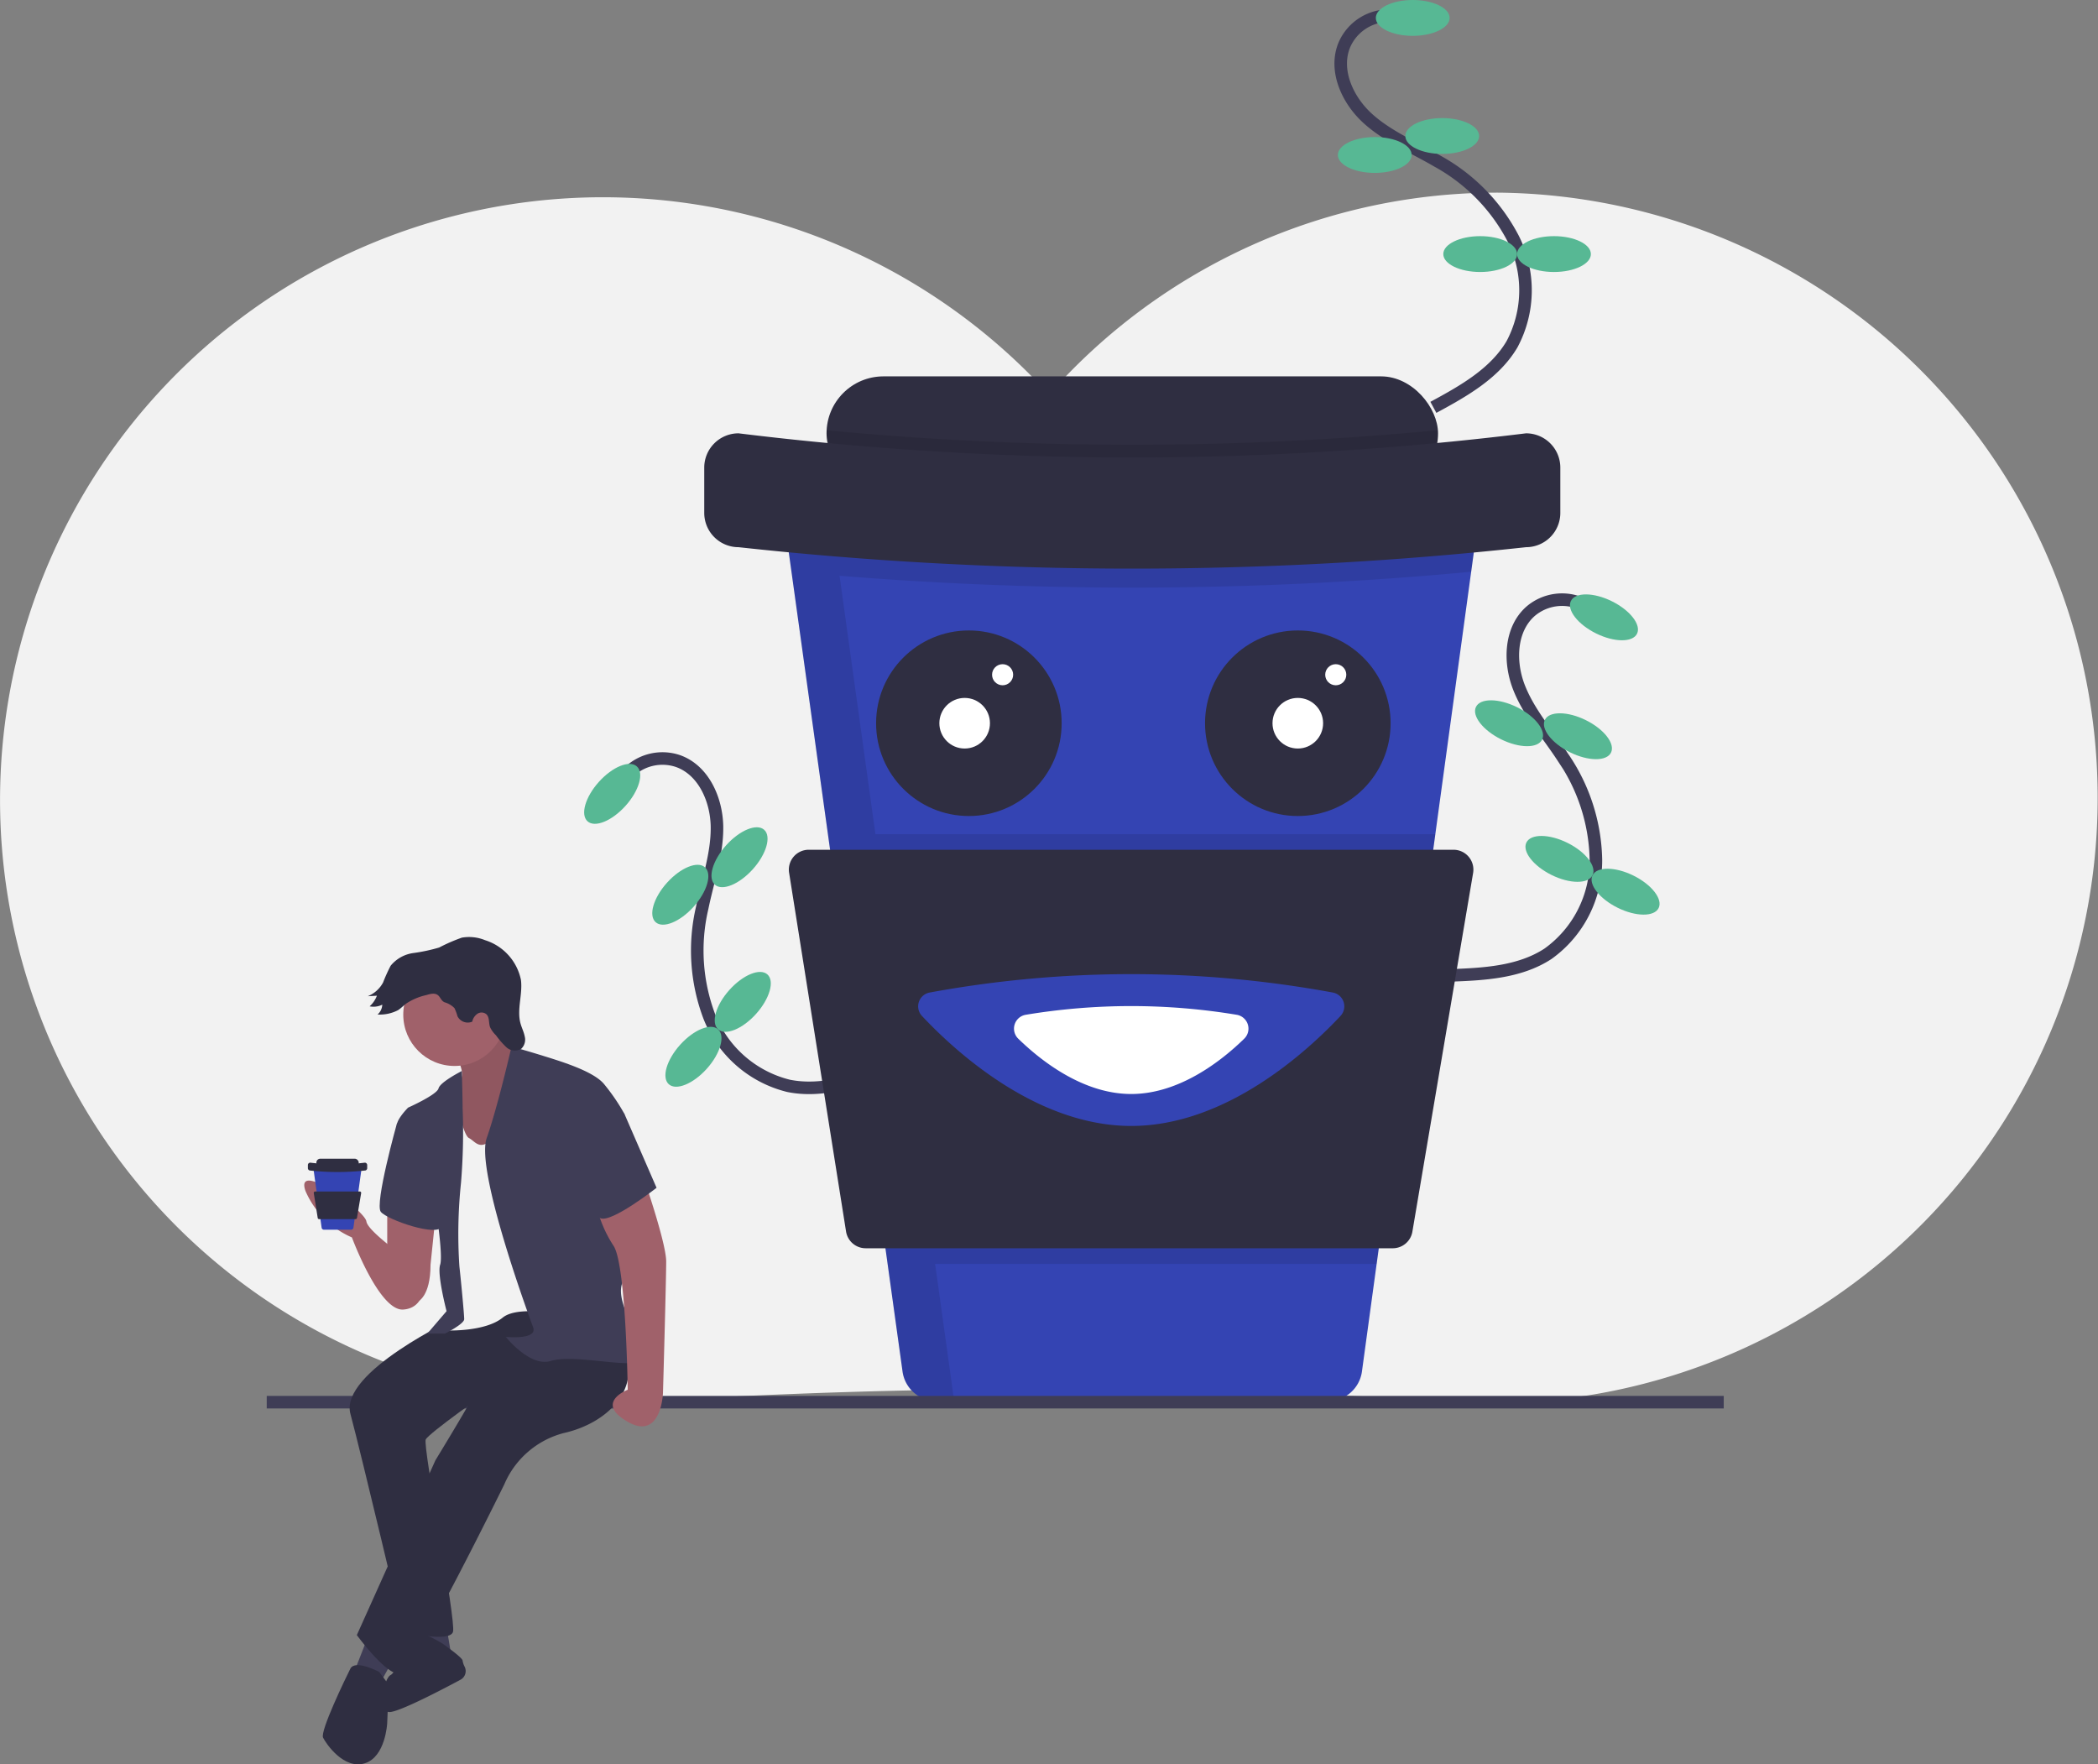 <svg xmlns="http://www.w3.org/2000/svg" width="167.173" height="140.585" viewBox="0 0 167.173 140.585"><rect x="0" y="0" width="167.173" height="140.585" fill="#808080" stroke="none"/><g transform="translate(0)"><path d="M222.012,123a47.616,47.616,0,0,0-35.926,16.091,48.037,48.037,0,1,0-35.7,80.348q1.52,0,3.018-.094a522.666,522.666,0,0,1,65.371,0q1.5.094,3.017.094A48.222,48.222,0,0,0,222.012,123Z" transform="translate(-102.499 -107.648)" fill="#f2f2f2"/><path d="M741.967,39.083a3.861,3.861,0,0,0-3.328,2.327c-.832,2.012.239,4.375,1.848,5.842s3.675,2.306,5.552,3.408a14.882,14.882,0,0,1,6.05,6.173A9.133,9.133,0,0,1,752,65.259c-1.377,2.339-3.88,3.739-6.267,5.03" transform="translate(-631.519 -37.83)" fill="none" stroke="#3f3d56" stroke-miterlimit="10" stroke-width="1"/><ellipse cx="2.94" cy="1.428" rx="2.94" ry="1.428" transform="translate(109.629)" fill="#57b894"/><ellipse cx="2.94" cy="1.428" rx="2.94" ry="1.428" transform="translate(111.981 9.409)" fill="#57b894"/><ellipse cx="2.94" cy="1.428" rx="2.94" ry="1.428" transform="translate(106.604 10.921)" fill="#57b894"/><ellipse cx="2.94" cy="1.428" rx="2.94" ry="1.428" transform="translate(115.005 18.817)" fill="#57b894"/><ellipse cx="2.94" cy="1.428" rx="2.94" ry="1.428" transform="translate(120.885 18.817)" fill="#57b894"/><path d="M800.4,316.333a3.861,3.861,0,0,0-4.016.606c-1.64,1.432-1.73,4.025-.941,6.055s2.268,3.7,3.46,5.52a14.883,14.883,0,0,1,2.676,8.219,9.133,9.133,0,0,1-3.822,7.509c-2.273,1.484-5.137,1.625-7.85,1.721" transform="translate(-674.414 -268.24)" fill="none" stroke="#3f3d56" stroke-miterlimit="10" stroke-width="1"/><ellipse cx="1.428" cy="2.94" rx="1.428" ry="2.94" transform="matrix(0.444, -0.896, 0.896, 0.444, 124.539, 49.165)" fill="#57b894"/><ellipse cx="1.428" cy="2.94" rx="1.428" ry="2.94" transform="matrix(0.444, -0.896, 0.896, 0.444, 122.465, 58.639)" fill="#57b894"/><ellipse cx="1.428" cy="2.94" rx="1.428" ry="2.94" transform="matrix(0.444, -0.896, 0.896, 0.444, 116.976, 57.604)" fill="#57b894"/><ellipse cx="1.428" cy="2.94" rx="1.428" ry="2.94" transform="matrix(0.444, -0.896, 0.896, 0.444, 120.993, 68.412)" fill="#57b894"/><ellipse cx="1.428" cy="2.94" rx="1.428" ry="2.94" transform="matrix(0.444, -0.896, 0.896, 0.444, 126.26, 71.025)" fill="#57b894"/><path d="M400.5,392.475a3.861,3.861,0,0,1,3.956-.92c2.053.725,3.094,3.1,3.11,5.279s-.741,4.275-1.176,6.408a14.883,14.883,0,0,0,.549,8.626,9.133,9.133,0,0,0,6.326,5.567c2.66.539,5.374-.387,7.93-1.3" transform="translate(-350.435 -330.913)" fill="none" stroke="#3f3d56" stroke-miterlimit="10" stroke-width="1"/><ellipse cx="2.94" cy="1.428" rx="2.94" ry="1.428" transform="translate(45.754 64.489) rotate(-48.059)" fill="#57b894"/><ellipse cx="2.94" cy="1.428" rx="2.94" ry="1.428" transform="translate(51.181 72.527) rotate(-48.059)" fill="#57b894"/><ellipse cx="2.94" cy="1.428" rx="2.94" ry="1.428" transform="translate(55.899 69.538) rotate(-48.059)" fill="#57b894"/><ellipse cx="2.94" cy="1.428" rx="2.94" ry="1.428" transform="translate(56.158 81.065) rotate(-48.059)" fill="#57b894"/><ellipse cx="2.94" cy="1.428" rx="2.94" ry="1.428" transform="translate(52.228 85.439) rotate(-48.059)" fill="#57b894"/><path d="M530.033,267.227l-.462,3.389-2.856,20.911-4.677,34.244-1.171,8.574a2.731,2.731,0,0,1-2.707,2.362H486.968a2.732,2.732,0,0,1-2.707-2.356l-1.191-8.58-4.756-34.244L475.407,270.6l-.467-3.367a2.731,2.731,0,0,1,2.705-3.108h49.681a2.733,2.733,0,0,1,2.707,3.1Z" transform="translate(-412.344 -225.063)" fill="#3444b3"/><rect width="48.724" height="9.073" rx="4.536" transform="translate(65.861 29.99)" fill="#2f2e41"/><path d="M543.224,235.646V237.7a2.732,2.732,0,0,1-2.732,2.732h-43.26A2.732,2.732,0,0,1,494.5,237.7v-2.048A256.559,256.559,0,0,0,543.224,235.646Z" transform="translate(-428.639 -201.368)" opacity="0.1"/><circle cx="7.393" cy="7.393" r="7.393" transform="translate(69.809 50.236)" fill="#2f2e41"/><circle cx="7.393" cy="7.393" r="7.393" transform="translate(96.02 50.236)" fill="#2f2e41"/><circle cx="2.016" cy="2.016" r="2.016" transform="translate(74.85 55.612)" fill="#fff"/><circle cx="0.84" cy="0.84" r="0.84" transform="translate(79.05 52.924)" fill="#fff"/><circle cx="2.016" cy="2.016" r="2.016" transform="translate(101.396 55.612)" fill="#fff"/><circle cx="0.84" cy="0.84" r="0.84" transform="translate(105.596 52.924)" fill="#fff"/><path d="M529.884,265.89h0l0-.006a2.733,2.733,0,0,0-.276-.535h0c-.033-.049-.068-.1-.1-.145l-.037-.047a2.752,2.752,0,0,0-.348-.363c-.028-.025-.057-.049-.086-.072s-.066-.052-.1-.077-.087-.06-.131-.089-.07-.045-.107-.065q-.084-.049-.172-.091l-.085-.039q-.084-.037-.17-.069l-.07-.026q-.12-.04-.245-.069l-.062-.012q-.1-.021-.207-.035l-.076-.009c-.09-.009-.18-.015-.273-.015H477.651a2.739,2.739,0,0,0-2.705,3.108l.079.568.388,2.8h0l2.906,20.926h0L482.135,319l2.133,15.356a2.732,2.732,0,0,0,2.706,2.356h1.48a2.726,2.726,0,0,1-.154-.592l-1.437-10.344h35.18l4.678-34.244H482.107l-2.86-20.591a288.71,288.71,0,0,0,50.33-.32l.462-3.389a2.711,2.711,0,0,0-.155-1.337Z" transform="translate(-412.349 -225.063)" opacity="0.1"/><path d="M501.982,246.2a289.151,289.151,0,0,1-62.75,0,2.732,2.732,0,0,1-2.732-2.732v-3.609a2.732,2.732,0,0,1,2.732-2.732,257.1,257.1,0,0,0,62.75,0,2.732,2.732,0,0,1,2.732,2.732v3.609A2.732,2.732,0,0,1,501.982,246.2Z" transform="translate(-380.384 -202.599)" fill="#2f2e41"/><path d="M524.737,466.38h-42a1.584,1.584,0,0,1-1.564-1.336l-4.538-28.586a1.584,1.584,0,0,1,1.564-1.832h51.378a1.584,1.584,0,0,1,1.562,1.848l-4.84,28.587A1.584,1.584,0,0,1,524.737,466.38Z" transform="translate(-413.758 -366.916)" fill="#2f2e41"/><path d="M570.985,495.091a1.119,1.119,0,0,1,.614,1.868c-2.665,2.841-9.126,8.763-16.674,8.763s-14.009-5.923-16.674-8.763a1.119,1.119,0,0,1,.614-1.868A88.749,88.749,0,0,1,570.985,495.091Z" transform="translate(-464.786 -416.004)" fill="#3444b3"/><path d="M601.132,509.459a1.119,1.119,0,0,1,.608,1.9c-1.8,1.76-5.163,4.413-9.009,4.413s-7.2-2.653-9.009-4.413a1.119,1.119,0,0,1,.608-1.9,51.269,51.269,0,0,1,16.8,0Z" transform="translate(-502.592 -428.6)" fill="#fff"/><line x2="116.097" transform="translate(21.254 111.729)" fill="none" stroke="#3f3d56" stroke-miterlimit="10" stroke-width="1"/><path d="M286.152,604.07V608.8l2.427,2.81s1.022-.383,1.022-2.938l.383-3.7Z" transform="translate(-255.296 -507.892)" fill="#a0616a"/><path d="M255.842,598.369s-3.96-2.683-4.088-3.577-5.748-4.982-4.854-2.427a7.12,7.12,0,0,0,3.7,3.7s2.172,5.876,4.088,5.748S256.608,599.263,255.842,598.369Z" transform="translate(-222.559 -497.465)" fill="#a0616a"/><path d="M203.56,771.64l.383,2.3-2.044-.511V771.64Z" transform="translate(-167.977 -641.995)" fill="#3f3d56"/><path d="M288.57,806.267s-2.362-1.4-2.458-.764-1.118,3.063-1.629,3.318-1.15,3.066,0,2.938c.89-.1,4.156-1.807,5.584-2.572a.78.78,0,0,0,.335-1.019,1.609,1.609,0,0,1-.171-.5C290.23,807.417,288.57,806.267,288.57,806.267Z" transform="translate(-253.37 -675.344)" fill="#2f2e41"/><path d="M276.8,646.409s-9.325,4.343-8.431,7.664,4.215,17.372,4.215,17.372,3.7.894,3.96,0-2.427-14.818-2.172-15.329,4.982-3.832,4.982-3.832l9.708-4.088-4.088-3.832Z" transform="translate(-240.448 -541.417)" fill="#2f2e41"/><path d="M168.836,776.2l-1.15,2.938,2.044.894,1.277-2.3Z" transform="translate(-139.513 -645.79)" fill="#3f3d56"/><path d="M316.99,513.12s1.15,1.533.255,2.3S316.99,519,316.99,519l1.15,3.193,4.6-.894v-5.237l-.255-2.555s-2.3-2.172-2.555-3.832S316.99,513.12,316.99,513.12Z" transform="translate(-280.769 -429.077)" fill="#a0616a"/><path d="M316.99,513.12s1.15,1.533.255,2.3S316.99,519,316.99,519l1.15,3.193,4.6-.894v-5.237l-.255-2.555s-2.3-2.172-2.555-3.832S316.99,513.12,316.99,513.12Z" transform="translate(-280.769 -429.077)" opacity="0.1"/><path d="M287.163,650.448s-6,6.642-6,6.9-3.193,5.493-3.193,5.493l-6.259,13.923s2.427,3.321,3.449,3.066,8.3-15.073,8.3-15.073a7.093,7.093,0,0,1,4.726-4.088c3.449-.766,6.131-3.449,4.854-6.515S287.163,650.448,287.163,650.448Z" transform="translate(-243.277 -546.478)" fill="#2f2e41"/><circle cx="4.088" cy="4.088" r="4.088" transform="translate(32.133 76.762)" fill="#a0616a"/><path d="M315.049,548.575s.511,2.938,1.022,3.193.894,1.15,2.044-.128a16.113,16.113,0,0,0,2.172-3.832l3.96,4.854.383,13.413s-4.471-1.15-5.876,0-4.471,1.022-4.471,1.022l.639-2.555-.511-4.343.128-3.96.128-2.81Z" transform="translate(-278.7 -461.083)" fill="#f2f2f2"/><path d="M295.89,539.573s-1.727.873-1.855,1.384-2.427,1.533-2.427,1.533-.894.894-.894,1.405,3.066,6.387,3.066,6.387.639,3.96.383,4.726.511,3.7.511,3.7l-1.533,1.788h1.405s1.533-.766,1.533-1.15-.255-3.066-.383-4.215a38.929,38.929,0,0,1,.128-6.642,48.992,48.992,0,0,0,.128-6C295.951,541.6,295.89,539.573,295.89,539.573Z" transform="translate(-259.091 -454.232)" fill="#3f3d56"/><path d="M334.655,528.029s.575.13,2.235.641,4.215,1.277,5.109,2.3a15.832,15.832,0,0,1,1.661,2.427l-.511,9.2a7.182,7.182,0,0,1,.894,2.938c-.128,1.022-1.15,1.15-.383,3.321s2.3,4.088.894,4.343-5.11-.639-6.77-.128-3.577-1.916-3.577-1.916,2.555.256,2.172-.766-4.6-12.518-3.7-15.073S334.655,528.029,334.655,528.029Z" transform="translate(-293.899 -444.627)" fill="#3f3d56"/><path d="M284.572,561.494l-.639.511s-1.788,6.387-1.277,7.026,4.6,2.044,4.854,1.15S284.572,561.494,284.572,561.494Z" transform="translate(-252.311 -472.469)" fill="#3f3d56"/><path d="M388.694,588.1s1.916,5.493,1.916,7.026-.255,10.475-.255,10.475-.128,3.832-2.81,2.3,0-2.555,0-2.555-.128-10.091-1.15-11.5a9.924,9.924,0,0,1-1.405-3.449Z" transform="translate(-337.527 -494.609)" fill="#a0616a"/><path d="M260.1,821.877s-1.916-1.022-2.3-.255-2.427,4.982-2.172,5.493,1.661,2.555,3.321,2.044,1.788-3.193,1.788-3.193l.128-3.066Z" transform="translate(-229.885 -688.655)" fill="#2f2e41"/><path d="M283.046,481.233a1.8,1.8,0,0,1,.793.468,3.947,3.947,0,0,1,.24.646.913.913,0,0,0,1.175.43,1.013,1.013,0,0,1,.413-.628.6.6,0,0,1,.715.039c.263.251.17.689.293,1.031a2.178,2.178,0,0,0,.468.642,6.6,6.6,0,0,0,.839.963.992.992,0,0,0,1.182.111,1.009,1.009,0,0,0,.271-.987c-.068-.352-.238-.677-.333-1.023-.31-1.124.184-2.325.031-3.481a4.2,4.2,0,0,0-2.861-3.16,3.347,3.347,0,0,0-1.847-.2,13.815,13.815,0,0,0-1.808.787,13.745,13.745,0,0,1-2.063.44,2.824,2.824,0,0,0-1.8,1.009,13.013,13.013,0,0,0-.606,1.34,2.4,2.4,0,0,1-1.218,1.091l.728-.042a2.147,2.147,0,0,1-.58.847,1.557,1.557,0,0,0,1.008-.133,1.1,1.1,0,0,1-.376.786,3.17,3.17,0,0,0,1.625-.343c.232-.147.421-.352.639-.518a4.731,4.731,0,0,1,1.605-.685c.3-.085.651-.2.918-.013C282.723,480.813,282.758,481.1,283.046,481.233Z" transform="translate(-247.625 -401.37)" fill="#2f2e41"/><path d="M375.252,550.85l1.916,1.533,2.555,5.876s-3.577,2.81-4.471,2.427-2.427-7.153-2.427-7.153Z" transform="translate(-327.407 -463.614)" fill="#3f3d56"/><path d="M255,585.107l-.032.235-.2,1.449-.324,2.373-.081.594a.189.189,0,0,1-.188.164h-2.161a.189.189,0,0,1-.188-.163l-.083-.595-.33-2.373-.2-1.45-.032-.233a.189.189,0,0,1,.187-.215h3.442a.189.189,0,0,1,.188.215Z" transform="translate(-226.199 -491.937)" fill="#3444b3"/><rect width="3.376" height="0.629" rx="0.314" transform="translate(25.208 92.327)" fill="#2f2e41"/><path d="M253.055,583.651a20.035,20.035,0,0,1-4.348,0,.189.189,0,0,1-.189-.189v-.25a.189.189,0,0,1,.189-.189,17.811,17.811,0,0,0,4.348,0,.189.189,0,0,1,.189.189v.25A.189.189,0,0,1,253.055,583.651Z" transform="translate(-223.985 -490.38)" fill="#2f2e41"/><path d="M254.631,598.906h-2.91a.11.11,0,0,1-.108-.093l-.314-1.981a.11.11,0,0,1,.108-.127h3.56a.11.11,0,0,1,.108.128l-.335,1.981a.11.11,0,0,1-.108.091Z" transform="translate(-226.297 -501.765)" fill="#2f2e41"/></g></svg>